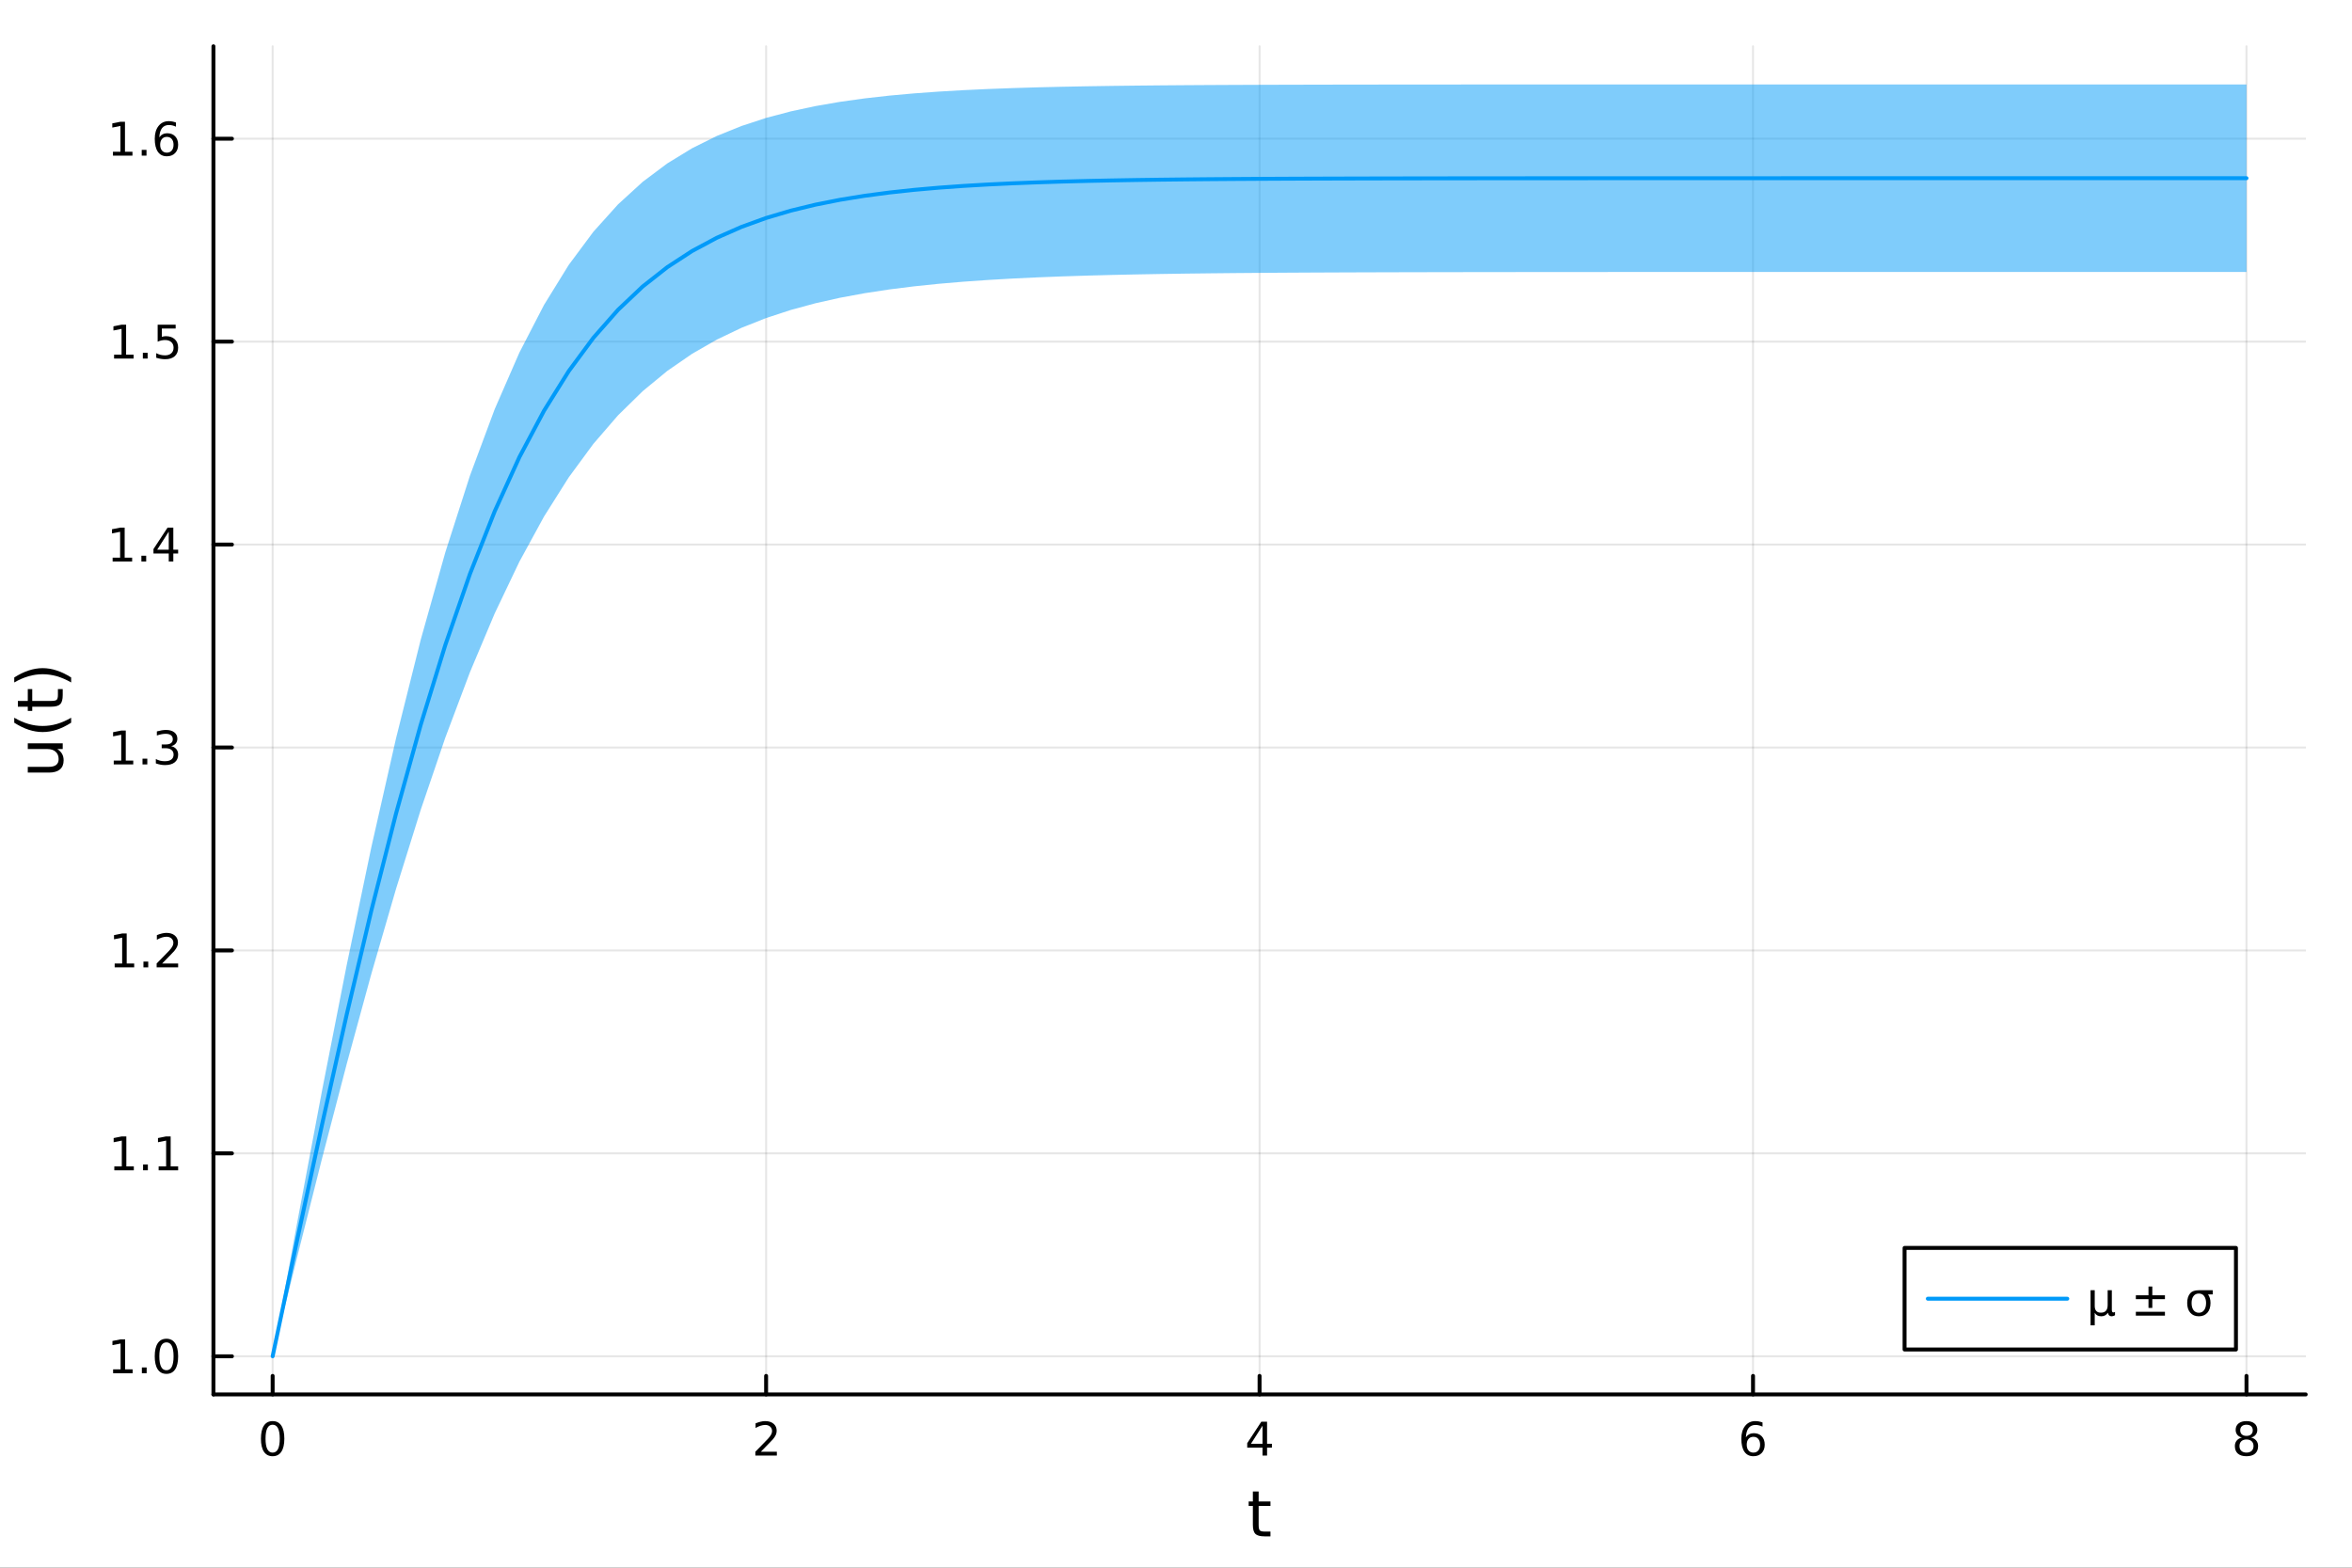 <?xml version="1.0" encoding="utf-8"?>
<svg xmlns="http://www.w3.org/2000/svg" xmlns:xlink="http://www.w3.org/1999/xlink" width="600" height="400" viewBox="0 0 2400 1600">
<rect x="0" y="0" width="2400" height="1600" fill="#333333" stroke="none"/>
<defs>
  <clipPath id="clip500">
    <rect x="0" y="0" width="2400" height="1600"/>
  </clipPath>
</defs>
<path clip-path="url(#clip500)" d="M0 1600 L2400 1600 L2400 0 L0 0  Z" fill="#ffffff" fill-rule="evenodd" fill-opacity="1"/>
<defs>
  <clipPath id="clip501">
    <rect x="480" y="0" width="1681" height="1600"/>
  </clipPath>
</defs>
<path clip-path="url(#clip500)" d="M217.783 1423.18 L2352.76 1423.18 L2352.76 47.244 L217.783 47.244  Z" fill="#ffffff" fill-rule="evenodd" fill-opacity="1"/>
<defs>
  <clipPath id="clip502">
    <rect x="217" y="47" width="2136" height="1377"/>
  </clipPath>
</defs>
<polyline clip-path="url(#clip502)" style="stroke:#000000; stroke-linecap:round; stroke-linejoin:round; stroke-width:2; stroke-opacity:0.1; fill:none" points="278.207,1423.18 278.207,47.244 "/>
<polyline clip-path="url(#clip502)" style="stroke:#000000; stroke-linecap:round; stroke-linejoin:round; stroke-width:2; stroke-opacity:0.1; fill:none" points="781.738,1423.18 781.738,47.244 "/>
<polyline clip-path="url(#clip502)" style="stroke:#000000; stroke-linecap:round; stroke-linejoin:round; stroke-width:2; stroke-opacity:0.1; fill:none" points="1285.27,1423.18 1285.27,47.244 "/>
<polyline clip-path="url(#clip502)" style="stroke:#000000; stroke-linecap:round; stroke-linejoin:round; stroke-width:2; stroke-opacity:0.1; fill:none" points="1788.8,1423.18 1788.8,47.244 "/>
<polyline clip-path="url(#clip502)" style="stroke:#000000; stroke-linecap:round; stroke-linejoin:round; stroke-width:2; stroke-opacity:0.1; fill:none" points="2292.33,1423.18 2292.33,47.244 "/>
<polyline clip-path="url(#clip500)" style="stroke:#000000; stroke-linecap:round; stroke-linejoin:round; stroke-width:4; stroke-opacity:1; fill:none" points="217.783,1423.18 2352.76,1423.18 "/>
<polyline clip-path="url(#clip500)" style="stroke:#000000; stroke-linecap:round; stroke-linejoin:round; stroke-width:4; stroke-opacity:1; fill:none" points="278.207,1423.18 278.207,1404.28 "/>
<polyline clip-path="url(#clip500)" style="stroke:#000000; stroke-linecap:round; stroke-linejoin:round; stroke-width:4; stroke-opacity:1; fill:none" points="781.738,1423.18 781.738,1404.28 "/>
<polyline clip-path="url(#clip500)" style="stroke:#000000; stroke-linecap:round; stroke-linejoin:round; stroke-width:4; stroke-opacity:1; fill:none" points="1285.27,1423.18 1285.27,1404.28 "/>
<polyline clip-path="url(#clip500)" style="stroke:#000000; stroke-linecap:round; stroke-linejoin:round; stroke-width:4; stroke-opacity:1; fill:none" points="1788.8,1423.18 1788.8,1404.28 "/>
<polyline clip-path="url(#clip500)" style="stroke:#000000; stroke-linecap:round; stroke-linejoin:round; stroke-width:4; stroke-opacity:1; fill:none" points="2292.33,1423.18 2292.33,1404.28 "/>
<path clip-path="url(#clip500)" d="M278.207 1454.1 Q274.596 1454.1 272.767 1457.66 Q270.961 1461.2 270.961 1468.33 Q270.961 1475.44 272.767 1479.01 Q274.596 1482.55 278.207 1482.55 Q281.841 1482.55 283.646 1479.01 Q285.475 1475.44 285.475 1468.33 Q285.475 1461.2 283.646 1457.66 Q281.841 1454.1 278.207 1454.1 M278.207 1450.39 Q284.017 1450.39 287.072 1455 Q290.151 1459.58 290.151 1468.33 Q290.151 1477.06 287.072 1481.67 Q284.017 1486.25 278.207 1486.25 Q272.397 1486.25 269.318 1481.67 Q266.262 1477.06 266.262 1468.33 Q266.262 1459.58 269.318 1455 Q272.397 1450.39 278.207 1450.39 Z" fill="#000000" fill-rule="nonzero" fill-opacity="1" /><path clip-path="url(#clip500)" d="M776.391 1481.64 L792.71 1481.64 L792.71 1485.58 L770.766 1485.58 L770.766 1481.64 Q773.428 1478.89 778.011 1474.26 Q782.618 1469.61 783.798 1468.27 Q786.044 1465.74 786.923 1464.01 Q787.826 1462.25 787.826 1460.56 Q787.826 1457.8 785.882 1456.07 Q783.96 1454.33 780.858 1454.33 Q778.659 1454.33 776.206 1455.09 Q773.775 1455.86 770.997 1457.41 L770.997 1452.69 Q773.821 1451.55 776.275 1450.97 Q778.729 1450.39 780.766 1450.39 Q786.136 1450.39 789.331 1453.08 Q792.525 1455.77 792.525 1460.26 Q792.525 1462.39 791.715 1464.31 Q790.928 1466.2 788.821 1468.8 Q788.243 1469.47 785.141 1472.69 Q782.039 1475.88 776.391 1481.64 Z" fill="#000000" fill-rule="nonzero" fill-opacity="1" /><path clip-path="url(#clip500)" d="M1288.28 1455.09 L1276.47 1473.54 L1288.28 1473.54 L1288.28 1455.09 M1287.05 1451.02 L1292.93 1451.02 L1292.93 1473.54 L1297.86 1473.54 L1297.86 1477.43 L1292.93 1477.43 L1292.93 1485.58 L1288.28 1485.58 L1288.28 1477.43 L1272.68 1477.43 L1272.68 1472.92 L1287.05 1451.02 Z" fill="#000000" fill-rule="nonzero" fill-opacity="1" /><path clip-path="url(#clip500)" d="M1789.21 1466.44 Q1786.06 1466.44 1784.21 1468.59 Q1782.38 1470.74 1782.38 1474.49 Q1782.38 1478.22 1784.21 1480.39 Q1786.06 1482.55 1789.21 1482.55 Q1792.35 1482.55 1794.18 1480.39 Q1796.03 1478.22 1796.03 1474.49 Q1796.03 1470.74 1794.18 1468.59 Q1792.35 1466.44 1789.21 1466.44 M1798.49 1451.78 L1798.49 1456.04 Q1796.73 1455.21 1794.92 1454.77 Q1793.14 1454.33 1791.38 1454.33 Q1786.75 1454.33 1784.3 1457.45 Q1781.87 1460.58 1781.52 1466.9 Q1782.89 1464.89 1784.95 1463.82 Q1787.01 1462.73 1789.48 1462.73 Q1794.69 1462.73 1797.7 1465.9 Q1800.73 1469.05 1800.73 1474.49 Q1800.73 1479.82 1797.59 1483.03 Q1794.44 1486.25 1789.21 1486.25 Q1783.21 1486.25 1780.04 1481.67 Q1776.87 1477.06 1776.87 1468.33 Q1776.87 1460.14 1780.76 1455.28 Q1784.65 1450.39 1791.2 1450.39 Q1792.96 1450.39 1794.74 1450.74 Q1796.54 1451.09 1798.49 1451.78 Z" fill="#000000" fill-rule="nonzero" fill-opacity="1" /><path clip-path="url(#clip500)" d="M2292.33 1469.17 Q2289 1469.17 2287.08 1470.95 Q2285.18 1472.73 2285.18 1475.86 Q2285.18 1478.98 2287.08 1480.77 Q2289 1482.55 2292.33 1482.55 Q2295.67 1482.55 2297.59 1480.77 Q2299.51 1478.96 2299.51 1475.86 Q2299.51 1472.73 2297.59 1470.95 Q2295.69 1469.17 2292.33 1469.17 M2287.66 1467.18 Q2284.65 1466.44 2282.96 1464.38 Q2281.29 1462.32 2281.29 1459.35 Q2281.29 1455.21 2284.23 1452.8 Q2287.19 1450.39 2292.33 1450.39 Q2297.49 1450.39 2300.43 1452.8 Q2303.37 1455.21 2303.37 1459.35 Q2303.37 1462.32 2301.68 1464.38 Q2300.02 1466.44 2297.03 1467.18 Q2300.41 1467.96 2302.29 1470.26 Q2304.18 1472.55 2304.18 1475.86 Q2304.18 1480.88 2301.11 1483.57 Q2298.05 1486.25 2292.33 1486.25 Q2286.61 1486.25 2283.54 1483.57 Q2280.48 1480.88 2280.48 1475.86 Q2280.48 1472.55 2282.38 1470.26 Q2284.28 1467.96 2287.66 1467.18 M2285.94 1459.79 Q2285.94 1462.48 2287.61 1463.98 Q2289.3 1465.49 2292.33 1465.49 Q2295.34 1465.49 2297.03 1463.98 Q2298.74 1462.48 2298.74 1459.79 Q2298.74 1457.11 2297.03 1455.6 Q2295.34 1454.1 2292.33 1454.1 Q2289.3 1454.1 2287.61 1455.6 Q2285.94 1457.11 2285.94 1459.79 Z" fill="#000000" fill-rule="nonzero" fill-opacity="1" /><path clip-path="url(#clip500)" d="M1284.33 1522.27 L1284.33 1532.4 L1296.39 1532.4 L1296.39 1536.95 L1284.33 1536.95 L1284.33 1556.3 Q1284.33 1560.66 1285.51 1561.9 Q1286.72 1563.14 1290.38 1563.14 L1296.39 1563.14 L1296.39 1568.04 L1290.38 1568.04 Q1283.6 1568.04 1281.02 1565.53 Q1278.44 1562.98 1278.44 1556.3 L1278.44 1536.95 L1274.15 1536.95 L1274.15 1532.4 L1278.44 1532.4 L1278.44 1522.27 L1284.33 1522.27 Z" fill="#000000" fill-rule="nonzero" fill-opacity="1" /><polyline clip-path="url(#clip502)" style="stroke:#000000; stroke-linecap:round; stroke-linejoin:round; stroke-width:2; stroke-opacity:0.1; fill:none" points="217.783,1384.24 2352.76,1384.24 "/>
<polyline clip-path="url(#clip502)" style="stroke:#000000; stroke-linecap:round; stroke-linejoin:round; stroke-width:2; stroke-opacity:0.1; fill:none" points="217.783,1177.12 2352.76,1177.12 "/>
<polyline clip-path="url(#clip502)" style="stroke:#000000; stroke-linecap:round; stroke-linejoin:round; stroke-width:2; stroke-opacity:0.1; fill:none" points="217.783,970.011 2352.76,970.011 "/>
<polyline clip-path="url(#clip502)" style="stroke:#000000; stroke-linecap:round; stroke-linejoin:round; stroke-width:2; stroke-opacity:0.1; fill:none" points="217.783,762.897 2352.76,762.897 "/>
<polyline clip-path="url(#clip502)" style="stroke:#000000; stroke-linecap:round; stroke-linejoin:round; stroke-width:2; stroke-opacity:0.1; fill:none" points="217.783,555.783 2352.76,555.783 "/>
<polyline clip-path="url(#clip502)" style="stroke:#000000; stroke-linecap:round; stroke-linejoin:round; stroke-width:2; stroke-opacity:0.1; fill:none" points="217.783,348.67 2352.76,348.67 "/>
<polyline clip-path="url(#clip502)" style="stroke:#000000; stroke-linecap:round; stroke-linejoin:round; stroke-width:2; stroke-opacity:0.1; fill:none" points="217.783,141.556 2352.76,141.556 "/>
<polyline clip-path="url(#clip500)" style="stroke:#000000; stroke-linecap:round; stroke-linejoin:round; stroke-width:4; stroke-opacity:1; fill:none" points="217.783,1423.18 217.783,47.244 "/>
<polyline clip-path="url(#clip500)" style="stroke:#000000; stroke-linecap:round; stroke-linejoin:round; stroke-width:4; stroke-opacity:1; fill:none" points="217.783,1384.24 236.681,1384.24 "/>
<polyline clip-path="url(#clip500)" style="stroke:#000000; stroke-linecap:round; stroke-linejoin:round; stroke-width:4; stroke-opacity:1; fill:none" points="217.783,1177.12 236.681,1177.12 "/>
<polyline clip-path="url(#clip500)" style="stroke:#000000; stroke-linecap:round; stroke-linejoin:round; stroke-width:4; stroke-opacity:1; fill:none" points="217.783,970.011 236.681,970.011 "/>
<polyline clip-path="url(#clip500)" style="stroke:#000000; stroke-linecap:round; stroke-linejoin:round; stroke-width:4; stroke-opacity:1; fill:none" points="217.783,762.897 236.681,762.897 "/>
<polyline clip-path="url(#clip500)" style="stroke:#000000; stroke-linecap:round; stroke-linejoin:round; stroke-width:4; stroke-opacity:1; fill:none" points="217.783,555.783 236.681,555.783 "/>
<polyline clip-path="url(#clip500)" style="stroke:#000000; stroke-linecap:round; stroke-linejoin:round; stroke-width:4; stroke-opacity:1; fill:none" points="217.783,348.67 236.681,348.67 "/>
<polyline clip-path="url(#clip500)" style="stroke:#000000; stroke-linecap:round; stroke-linejoin:round; stroke-width:4; stroke-opacity:1; fill:none" points="217.783,141.556 236.681,141.556 "/>
<path clip-path="url(#clip500)" d="M115.418 1397.58 L123.056 1397.58 L123.056 1371.22 L114.746 1372.88 L114.746 1368.62 L123.01 1366.96 L127.686 1366.96 L127.686 1397.58 L135.325 1397.58 L135.325 1401.52 L115.418 1401.52 L115.418 1397.58 Z" fill="#000000" fill-rule="nonzero" fill-opacity="1" /><path clip-path="url(#clip500)" d="M144.769 1395.64 L149.653 1395.64 L149.653 1401.52 L144.769 1401.52 L144.769 1395.64 Z" fill="#000000" fill-rule="nonzero" fill-opacity="1" /><path clip-path="url(#clip500)" d="M169.839 1370.04 Q166.227 1370.04 164.399 1373.6 Q162.593 1377.14 162.593 1384.27 Q162.593 1391.38 164.399 1394.94 Q166.227 1398.49 169.839 1398.49 Q173.473 1398.49 175.278 1394.94 Q177.107 1391.38 177.107 1384.27 Q177.107 1377.14 175.278 1373.6 Q173.473 1370.04 169.839 1370.04 M169.839 1366.33 Q175.649 1366.33 178.704 1370.94 Q181.783 1375.52 181.783 1384.27 Q181.783 1393 178.704 1397.61 Q175.649 1402.19 169.839 1402.19 Q164.028 1402.19 160.95 1397.61 Q157.894 1393 157.894 1384.27 Q157.894 1375.52 160.95 1370.94 Q164.028 1366.33 169.839 1366.33 Z" fill="#000000" fill-rule="nonzero" fill-opacity="1" /><path clip-path="url(#clip500)" d="M116.644 1190.47 L124.283 1190.47 L124.283 1164.1 L115.973 1165.77 L115.973 1161.51 L124.237 1159.84 L128.913 1159.84 L128.913 1190.47 L136.552 1190.47 L136.552 1194.4 L116.644 1194.4 L116.644 1190.47 Z" fill="#000000" fill-rule="nonzero" fill-opacity="1" /><path clip-path="url(#clip500)" d="M145.996 1188.52 L150.88 1188.52 L150.88 1194.4 L145.996 1194.4 L145.996 1188.52 Z" fill="#000000" fill-rule="nonzero" fill-opacity="1" /><path clip-path="url(#clip500)" d="M161.876 1190.47 L169.514 1190.47 L169.514 1164.1 L161.204 1165.77 L161.204 1161.51 L169.468 1159.84 L174.144 1159.84 L174.144 1190.47 L181.783 1190.47 L181.783 1194.4 L161.876 1194.4 L161.876 1190.47 Z" fill="#000000" fill-rule="nonzero" fill-opacity="1" /><path clip-path="url(#clip500)" d="M117.015 983.356 L124.654 983.356 L124.654 956.99 L116.343 958.657 L116.343 954.397 L124.607 952.731 L129.283 952.731 L129.283 983.356 L136.922 983.356 L136.922 987.291 L117.015 987.291 L117.015 983.356 Z" fill="#000000" fill-rule="nonzero" fill-opacity="1" /><path clip-path="url(#clip500)" d="M146.366 981.411 L151.251 981.411 L151.251 987.291 L146.366 987.291 L146.366 981.411 Z" fill="#000000" fill-rule="nonzero" fill-opacity="1" /><path clip-path="url(#clip500)" d="M165.464 983.356 L181.783 983.356 L181.783 987.291 L159.839 987.291 L159.839 983.356 Q162.501 980.601 167.084 975.971 Q171.69 971.319 172.871 969.976 Q175.116 967.453 175.996 965.717 Q176.899 963.958 176.899 962.268 Q176.899 959.513 174.954 957.777 Q173.033 956.041 169.931 956.041 Q167.732 956.041 165.278 956.805 Q162.848 957.569 160.07 959.12 L160.07 954.397 Q162.894 953.263 165.348 952.685 Q167.802 952.106 169.839 952.106 Q175.209 952.106 178.403 954.791 Q181.598 957.476 181.598 961.967 Q181.598 964.096 180.788 966.018 Q180.001 967.916 177.894 970.508 Q177.315 971.18 174.214 974.397 Q171.112 977.592 165.464 983.356 Z" fill="#000000" fill-rule="nonzero" fill-opacity="1" /><path clip-path="url(#clip500)" d="M116.066 776.242 L123.705 776.242 L123.705 749.876 L115.394 751.543 L115.394 747.284 L123.658 745.617 L128.334 745.617 L128.334 776.242 L135.973 776.242 L135.973 780.177 L116.066 780.177 L116.066 776.242 Z" fill="#000000" fill-rule="nonzero" fill-opacity="1" /><path clip-path="url(#clip500)" d="M145.417 774.297 L150.302 774.297 L150.302 780.177 L145.417 780.177 L145.417 774.297 Z" fill="#000000" fill-rule="nonzero" fill-opacity="1" /><path clip-path="url(#clip500)" d="M174.653 761.543 Q178.01 762.261 179.885 764.529 Q181.783 766.798 181.783 770.131 Q181.783 775.247 178.264 778.047 Q174.746 780.848 168.264 780.848 Q166.089 780.848 163.774 780.409 Q161.482 779.992 159.028 779.135 L159.028 774.622 Q160.973 775.756 163.288 776.335 Q165.602 776.913 168.126 776.913 Q172.524 776.913 174.815 775.177 Q177.13 773.441 177.13 770.131 Q177.13 767.075 174.977 765.362 Q172.848 763.626 169.028 763.626 L165.001 763.626 L165.001 759.784 L169.214 759.784 Q172.663 759.784 174.491 758.418 Q176.32 757.029 176.32 754.436 Q176.32 751.774 174.422 750.362 Q172.547 748.927 169.028 748.927 Q167.107 748.927 164.908 749.344 Q162.709 749.761 160.07 750.64 L160.07 746.474 Q162.732 745.733 165.047 745.362 Q167.385 744.992 169.445 744.992 Q174.769 744.992 177.871 747.423 Q180.973 749.83 180.973 753.95 Q180.973 756.821 179.329 758.811 Q177.686 760.779 174.653 761.543 Z" fill="#000000" fill-rule="nonzero" fill-opacity="1" /><path clip-path="url(#clip500)" d="M114.931 569.128 L122.57 569.128 L122.57 542.763 L114.26 544.429 L114.26 540.17 L122.524 538.503 L127.2 538.503 L127.2 569.128 L134.839 569.128 L134.839 573.063 L114.931 573.063 L114.931 569.128 Z" fill="#000000" fill-rule="nonzero" fill-opacity="1" /><path clip-path="url(#clip500)" d="M144.283 567.184 L149.167 567.184 L149.167 573.063 L144.283 573.063 L144.283 567.184 Z" fill="#000000" fill-rule="nonzero" fill-opacity="1" /><path clip-path="url(#clip500)" d="M172.2 542.577 L160.394 561.026 L172.2 561.026 L172.2 542.577 M170.973 538.503 L176.852 538.503 L176.852 561.026 L181.783 561.026 L181.783 564.915 L176.852 564.915 L176.852 573.063 L172.2 573.063 L172.2 564.915 L156.598 564.915 L156.598 560.401 L170.973 538.503 Z" fill="#000000" fill-rule="nonzero" fill-opacity="1" /><path clip-path="url(#clip500)" d="M116.413 362.014 L124.052 362.014 L124.052 335.649 L115.742 337.316 L115.742 333.056 L124.005 331.39 L128.681 331.39 L128.681 362.014 L136.32 362.014 L136.32 365.95 L116.413 365.95 L116.413 362.014 Z" fill="#000000" fill-rule="nonzero" fill-opacity="1" /><path clip-path="url(#clip500)" d="M145.765 360.07 L150.649 360.07 L150.649 365.95 L145.765 365.95 L145.765 360.07 Z" fill="#000000" fill-rule="nonzero" fill-opacity="1" /><path clip-path="url(#clip500)" d="M160.88 331.39 L179.237 331.39 L179.237 335.325 L165.163 335.325 L165.163 343.797 Q166.181 343.45 167.2 343.288 Q168.218 343.103 169.237 343.103 Q175.024 343.103 178.403 346.274 Q181.783 349.445 181.783 354.862 Q181.783 360.44 178.311 363.542 Q174.839 366.621 168.519 366.621 Q166.343 366.621 164.075 366.251 Q161.829 365.88 159.422 365.139 L159.422 360.44 Q161.505 361.575 163.727 362.13 Q165.95 362.686 168.427 362.686 Q172.431 362.686 174.769 360.579 Q177.107 358.473 177.107 354.862 Q177.107 351.251 174.769 349.144 Q172.431 347.038 168.427 347.038 Q166.552 347.038 164.677 347.454 Q162.825 347.871 160.88 348.751 L160.88 331.39 Z" fill="#000000" fill-rule="nonzero" fill-opacity="1" /><path clip-path="url(#clip500)" d="M115.256 154.901 L122.894 154.901 L122.894 128.535 L114.584 130.202 L114.584 125.943 L122.848 124.276 L127.524 124.276 L127.524 154.901 L135.163 154.901 L135.163 158.836 L115.256 158.836 L115.256 154.901 Z" fill="#000000" fill-rule="nonzero" fill-opacity="1" /><path clip-path="url(#clip500)" d="M144.607 152.956 L149.491 152.956 L149.491 158.836 L144.607 158.836 L144.607 152.956 Z" fill="#000000" fill-rule="nonzero" fill-opacity="1" /><path clip-path="url(#clip500)" d="M170.255 139.693 Q167.107 139.693 165.255 141.845 Q163.427 143.998 163.427 147.748 Q163.427 151.475 165.255 153.651 Q167.107 155.804 170.255 155.804 Q173.403 155.804 175.232 153.651 Q177.084 151.475 177.084 147.748 Q177.084 143.998 175.232 141.845 Q173.403 139.693 170.255 139.693 M179.538 125.04 L179.538 129.299 Q177.778 128.466 175.973 128.026 Q174.19 127.586 172.431 127.586 Q167.802 127.586 165.348 130.711 Q162.917 133.836 162.57 140.155 Q163.936 138.142 165.996 137.077 Q168.056 135.989 170.533 135.989 Q175.741 135.989 178.751 139.16 Q181.783 142.308 181.783 147.748 Q181.783 153.072 178.635 156.29 Q175.487 159.507 170.255 159.507 Q164.26 159.507 161.089 154.924 Q157.917 150.317 157.917 141.591 Q157.917 133.396 161.806 128.535 Q165.695 123.651 172.246 123.651 Q174.005 123.651 175.788 123.998 Q177.593 124.345 179.538 125.04 Z" fill="#000000" fill-rule="nonzero" fill-opacity="1" /><path clip-path="url(#clip500)" d="M49.936 788.509 L28.356 788.509 L28.356 782.652 L49.713 782.652 Q54.774 782.652 57.32 780.679 Q59.835 778.706 59.835 774.759 Q59.835 770.016 56.811 767.279 Q53.787 764.51 48.567 764.51 L28.356 764.51 L28.356 758.654 L64.004 758.654 L64.004 764.51 L58.53 764.51 Q61.776 766.643 63.368 769.475 Q64.927 772.276 64.927 776 Q64.927 782.143 61.108 785.326 Q57.288 788.509 49.936 788.509 M27.497 773.772 L27.497 773.772 Z" fill="#000000" fill-rule="nonzero" fill-opacity="1" /><path clip-path="url(#clip500)" d="M14.543 732.522 Q21.863 736.787 29.025 738.856 Q36.186 740.925 43.538 740.925 Q50.891 740.925 58.116 738.856 Q65.309 736.756 72.598 732.522 L72.598 737.615 Q65.118 742.389 57.893 744.776 Q50.668 747.132 43.538 747.132 Q36.441 747.132 29.247 744.776 Q22.054 742.421 14.543 737.615 L14.543 732.522 Z" fill="#000000" fill-rule="nonzero" fill-opacity="1" /><path clip-path="url(#clip500)" d="M18.235 715.367 L28.356 715.367 L28.356 703.304 L32.908 703.304 L32.908 715.367 L52.259 715.367 Q56.62 715.367 57.861 714.189 Q59.103 712.98 59.103 709.319 L59.103 703.304 L64.004 703.304 L64.004 709.319 Q64.004 716.099 61.49 718.677 Q58.943 721.255 52.259 721.255 L32.908 721.255 L32.908 725.552 L28.356 725.552 L28.356 721.255 L18.235 721.255 L18.235 715.367 Z" fill="#000000" fill-rule="nonzero" fill-opacity="1" /><path clip-path="url(#clip500)" d="M14.543 696.524 L14.543 691.432 Q22.054 686.658 29.247 684.302 Q36.441 681.915 43.538 681.915 Q50.668 681.915 57.893 684.302 Q65.118 686.658 72.598 691.432 L72.598 696.524 Q65.309 692.291 58.116 690.222 Q50.891 688.122 43.538 688.122 Q36.186 688.122 29.025 690.222 Q21.863 692.291 14.543 696.524 Z" fill="#000000" fill-rule="nonzero" fill-opacity="1" /><path clip-path="url(#clip502)" d="M278.207 1384.24 L303.383 1282.36 L328.56 1182.59 L353.736 1086.1 L378.913 993.998 L404.09 907.251 L429.266 826.641 L454.443 752.732 L479.619 685.849 L504.796 626.075 L529.972 573.28 L555.149 527.149 L580.326 487.235 L605.502 452.997 L630.679 423.85 L655.855 399.199 L681.032 378.465 L706.208 361.107 L731.385 346.629 L756.561 334.592 L781.738 324.608 L806.915 316.344 L832.091 309.513 L857.268 303.874 L882.444 299.223 L907.621 295.39 L932.797 292.231 L957.974 289.63 L983.151 287.489 L1008.33 285.726 L1033.5 284.275 L1058.68 283.08 L1083.86 282.098 L1109.03 281.289 L1134.21 280.623 L1159.39 280.076 L1184.56 279.625 L1209.74 279.255 L1234.92 278.95 L1260.09 278.699 L1285.27 278.493 L1310.45 278.323 L1335.62 278.184 L1360.8 278.069 L1385.98 277.975 L1411.15 277.897 L1436.33 277.833 L1461.51 277.781 L1486.68 277.738 L1511.86 277.702 L1537.04 277.673 L1562.21 277.649 L1587.39 277.63 L1612.56 277.613 L1637.74 277.6 L1662.92 277.589 L1688.09 277.58 L1713.27 277.573 L1738.45 277.567 L1763.62 277.562 L1788.8 277.558 L1813.98 277.555 L1839.15 277.552 L1864.33 277.55 L1889.51 277.548 L1914.68 277.546 L1939.86 277.545 L1965.04 277.544 L1990.21 277.543 L2015.39 277.542 L2040.57 277.542 L2065.74 277.541 L2090.92 277.541 L2116.1 277.541 L2141.27 277.54 L2166.45 277.54 L2191.63 277.54 L2216.8 277.54 L2241.98 277.54 L2267.16 277.54 L2292.33 277.54 L2292.33 86.186 L2267.16 86.186 L2241.98 86.186 L2216.8 86.186 L2191.63 86.186 L2166.45 86.186 L2141.27 86.186 L2116.1 86.186 L2090.92 86.186 L2065.74 86.186 L2040.57 86.186 L2015.39 86.186 L1990.21 86.186 L1965.04 86.186 L1939.86 86.186 L1914.68 86.186 L1889.51 86.186 L1864.33 86.187 L1839.15 86.187 L1813.98 86.188 L1788.8 86.188 L1763.62 86.189 L1738.45 86.19 L1713.27 86.191 L1688.09 86.193 L1662.92 86.195 L1637.74 86.198 L1612.56 86.202 L1587.39 86.206 L1562.21 86.212 L1537.04 86.219 L1511.86 86.229 L1486.68 86.241 L1461.51 86.256 L1436.33 86.275 L1411.15 86.299 L1385.98 86.329 L1360.8 86.368 L1335.62 86.417 L1310.45 86.478 L1285.27 86.556 L1260.09 86.654 L1234.92 86.777 L1209.74 86.931 L1184.56 87.126 L1159.39 87.37 L1134.21 87.676 L1109.03 88.059 L1083.86 88.54 L1058.68 89.142 L1033.5 89.895 L1008.33 90.836 L983.151 92.01 L957.974 93.476 L932.797 95.302 L907.621 97.575 L882.444 100.403 L857.268 103.915 L832.091 108.273 L806.915 113.672 L781.738 120.353 L756.561 128.606 L731.385 138.784 L706.208 151.312 L681.032 166.697 L655.855 185.541 L630.679 208.549 L605.502 236.532 L580.326 270.406 L555.149 311.174 L529.972 359.889 L504.796 417.598 L479.619 485.254 L454.443 563.608 L429.266 653.078 L404.09 753.636 L378.913 864.713 L353.736 985.169 L328.56 1113.34 L303.383 1247.13 L278.207 1384.24  Z" fill="#009af9" fill-rule="evenodd" fill-opacity="0.5"/>
<polyline clip-path="url(#clip502)" style="stroke:#009af9; stroke-linecap:round; stroke-linejoin:round; stroke-width:4; stroke-opacity:1; fill:none" points="278.207,1384.24 303.383,1264.75 328.56,1147.96 353.736,1035.63 378.913,929.355 404.09,830.443 429.266,739.859 454.443,658.17 479.619,585.551 504.796,521.836 529.972,466.584 555.149,419.162 580.326,378.82 605.502,344.764 630.679,316.199 655.855,292.37 681.032,272.581 706.208,256.209 731.385,242.707 756.561,231.599 781.738,222.48 806.915,215.008 832.091,208.893 857.268,203.895 882.444,199.813 907.621,196.483 932.797,193.767 957.974,191.553 983.151,189.749 1008.33,188.281 1033.5,187.085 1058.68,186.111 1083.86,185.319 1109.03,184.674 1134.21,184.15 1159.39,183.723 1184.56,183.375 1209.74,183.093 1234.92,182.863 1260.09,182.676 1285.27,182.524 1310.45,182.401 1335.62,182.3 1360.8,182.219 1385.98,182.152 1411.15,182.098 1436.33,182.054 1461.51,182.018 1486.68,181.989 1511.86,181.965 1537.04,181.946 1562.21,181.931 1587.39,181.918 1612.56,181.908 1637.74,181.899 1662.92,181.892 1688.09,181.887 1713.27,181.882 1738.45,181.878 1763.62,181.875 1788.8,181.873 1813.98,181.871 1839.15,181.869 1864.33,181.868 1889.51,181.867 1914.68,181.866 1939.86,181.866 1965.04,181.865 1990.21,181.864 2015.39,181.864 2040.57,181.864 2065.74,181.864 2090.92,181.863 2116.1,181.863 2141.27,181.863 2166.45,181.863 2191.63,181.863 2216.8,181.863 2241.98,181.863 2267.16,181.863 2292.33,181.863 "/>
<path clip-path="url(#clip500)" d="M1943.44 1377.32 L2281.59 1377.32 L2281.59 1273.64 L1943.44 1273.64  Z" fill="#ffffff" fill-rule="evenodd" fill-opacity="1"/>
<polyline clip-path="url(#clip500)" style="stroke:#000000; stroke-linecap:round; stroke-linejoin:round; stroke-width:4; stroke-opacity:1; fill:none" points="1943.44,1377.32 2281.59,1377.32 2281.59,1273.64 1943.44,1273.64 1943.44,1377.32 "/>
<polyline clip-path="url(#clip500)" style="stroke:#009af9; stroke-linecap:round; stroke-linejoin:round; stroke-width:4; stroke-opacity:1; fill:none" points="1967.16,1325.48 2109.49,1325.48 "/>
<path clip-path="url(#clip500)" d="M2133.22 1352.62 L2133.22 1316.83 L2137.48 1316.83 L2137.48 1332.94 Q2137.48 1336.3 2139.07 1338.01 Q2140.67 1339.72 2143.79 1339.72 Q2147.22 1339.72 2148.93 1337.78 Q2150.67 1335.83 2150.67 1331.95 L2150.67 1316.83 L2154.93 1316.83 L2154.93 1336.78 Q2154.93 1338.17 2155.32 1338.84 Q2155.74 1339.49 2156.6 1339.49 Q2156.8 1339.49 2157.17 1339.38 Q2157.54 1339.24 2158.19 1338.96 L2158.19 1342.38 Q2157.24 1342.92 2156.39 1343.17 Q2155.55 1343.43 2154.74 1343.43 Q2153.15 1343.43 2152.2 1342.52 Q2151.25 1341.62 2150.9 1339.77 Q2149.74 1341.6 2148.05 1342.52 Q2146.39 1343.43 2144.12 1343.43 Q2141.76 1343.43 2140.09 1342.52 Q2138.45 1341.62 2137.48 1339.82 L2137.48 1352.62 L2133.22 1352.62 Z" fill="#000000" fill-rule="nonzero" fill-opacity="1" /><path clip-path="url(#clip500)" d="M2196.23 1313.03 L2196.23 1321.99 L2209.12 1321.99 L2209.12 1325.93 L2196.23 1325.93 L2196.23 1334.88 L2192.34 1334.88 L2192.34 1325.93 L2179.44 1325.93 L2179.44 1321.99 L2192.34 1321.99 L2192.34 1313.03 L2196.23 1313.03 M2179.44 1338.82 L2209.12 1338.82 L2209.12 1342.76 L2179.44 1342.76 L2179.44 1338.82 Z" fill="#000000" fill-rule="nonzero" fill-opacity="1" /><path clip-path="url(#clip500)" d="M2243.72 1320.21 Q2240.21 1320.21 2238.31 1322.76 Q2236.32 1325.42 2236.32 1329.82 Q2236.32 1334.47 2238.28 1337.15 Q2240.28 1339.82 2243.72 1339.82 Q2247.13 1339.82 2249.12 1337.13 Q2251.11 1334.45 2251.11 1329.82 Q2251.11 1325.58 2249.12 1322.76 Q2247.29 1320.21 2243.72 1320.21 M2243.72 1316.83 L2257.87 1316.83 L2257.87 1321.09 L2253.1 1321.09 Q2255.62 1324.7 2255.62 1329.82 Q2255.62 1336.18 2252.45 1339.79 Q2249.28 1343.43 2243.72 1343.43 Q2238.15 1343.43 2235 1339.79 Q2231.83 1336.18 2231.83 1329.82 Q2231.83 1323.4 2235 1319.82 Q2237.61 1316.83 2243.72 1316.83 Z" fill="#000000" fill-rule="nonzero" fill-opacity="1" /></svg>
